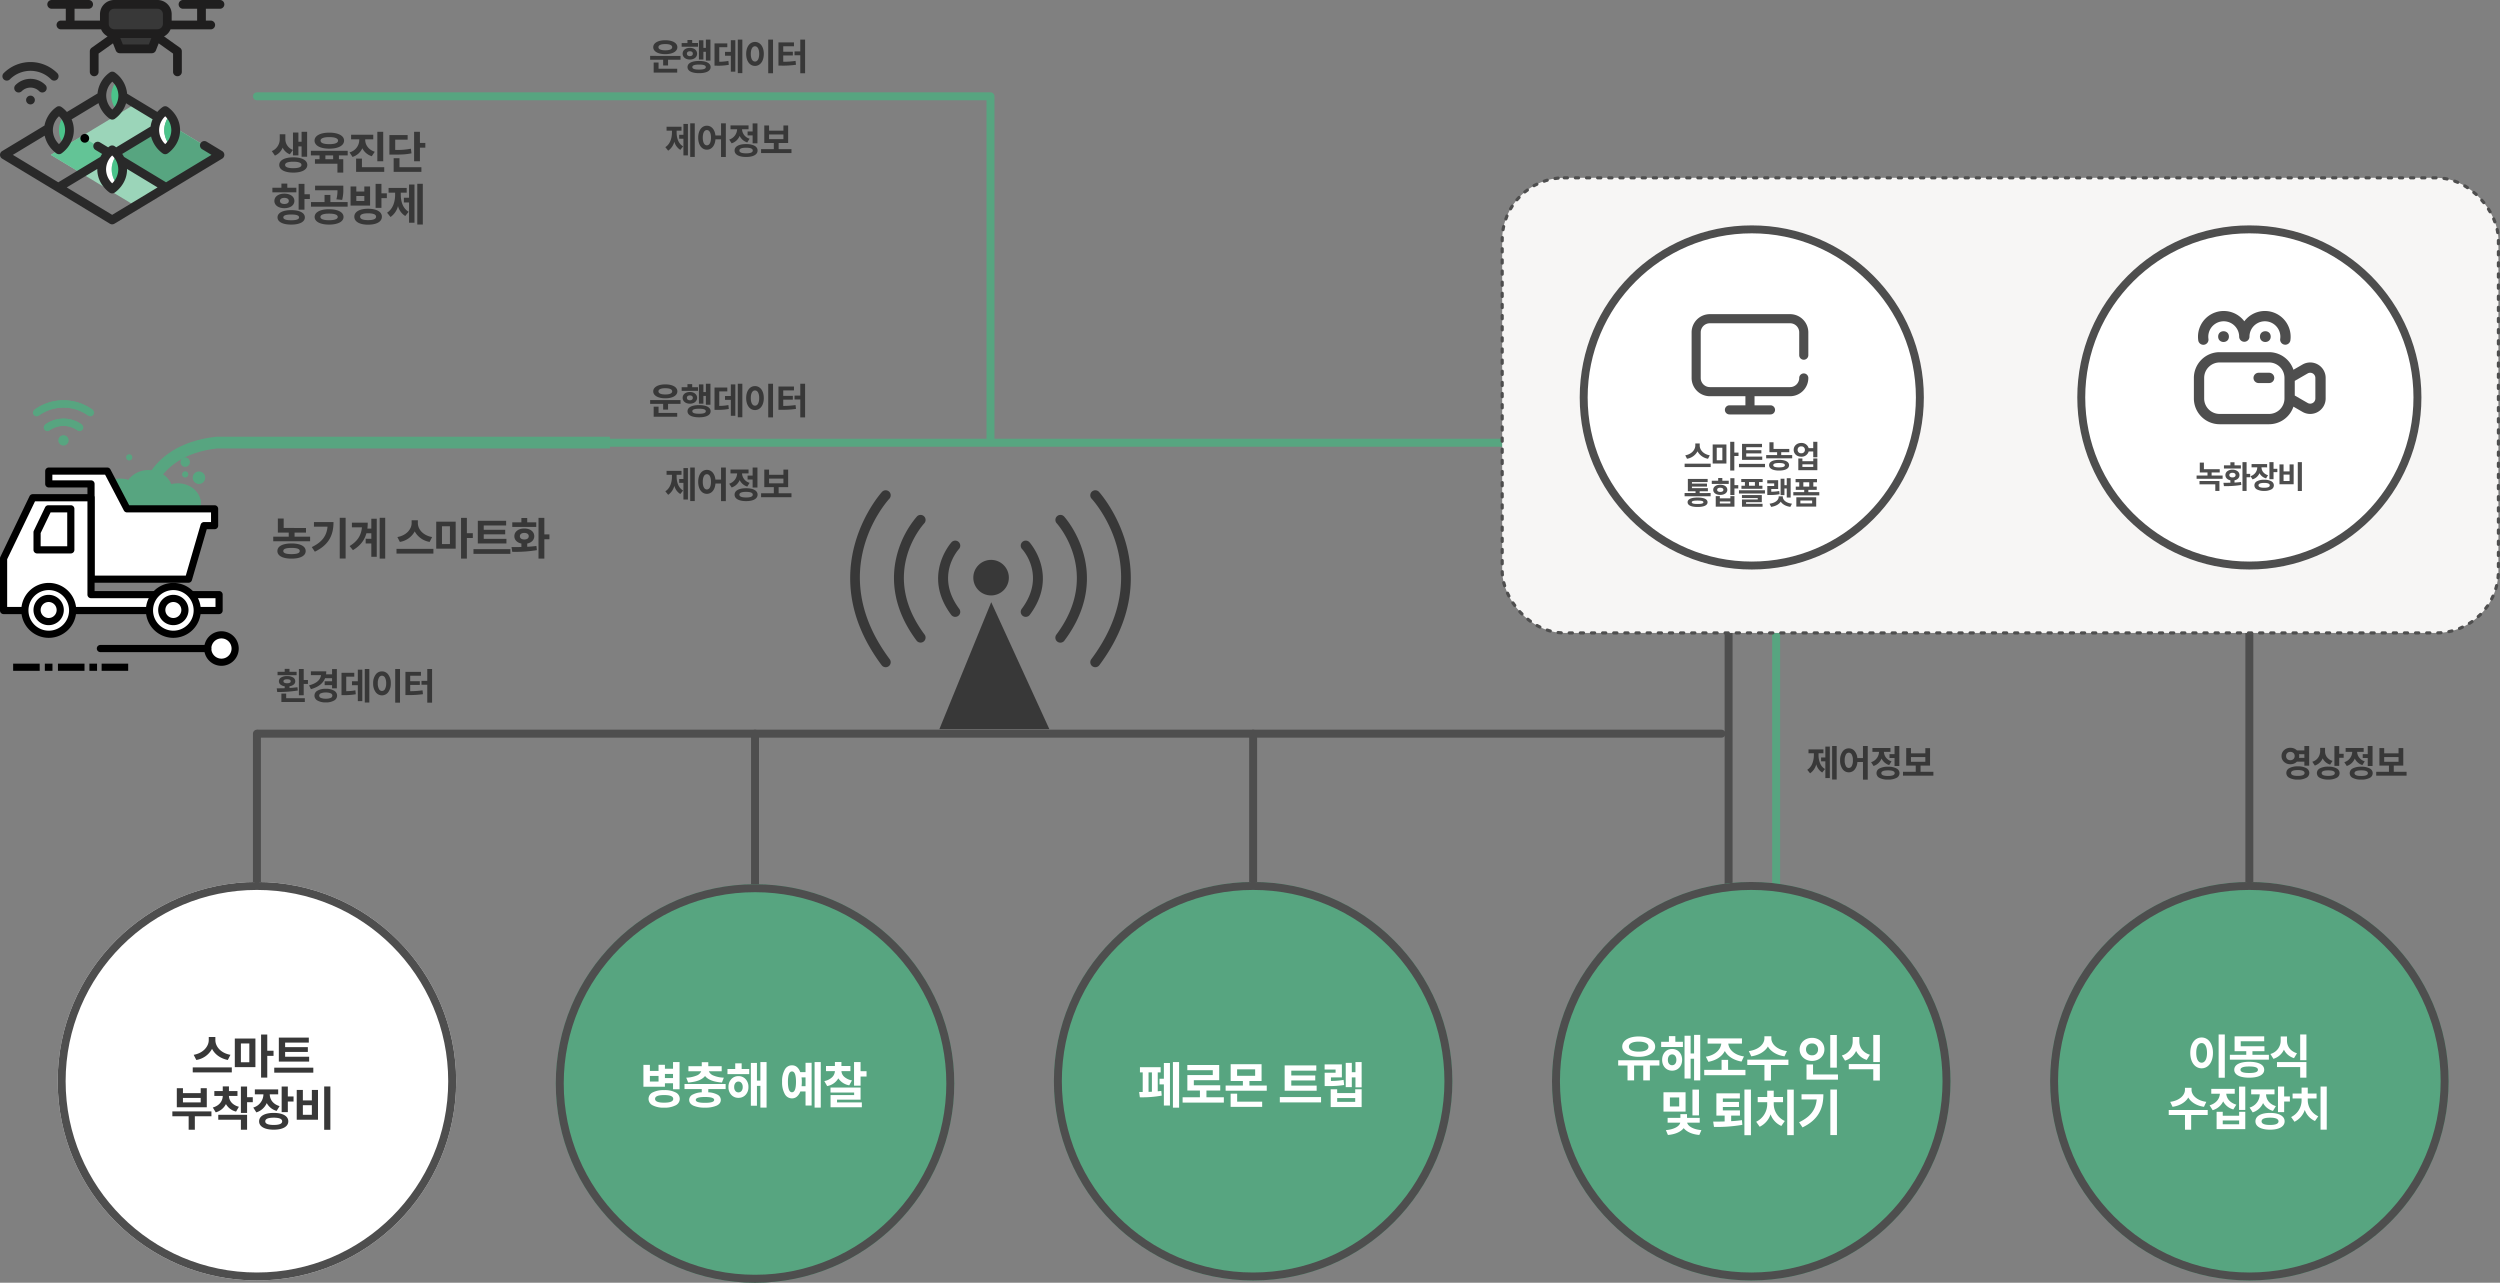 <svg xmlns="http://www.w3.org/2000/svg" width="1571.432" height="806.286" viewBox="0 0 1571.432 806.286">
  <rect x="0" y="0" width="1571.432" height="806.286" fill="#808080" stroke="none"/>
  <g id="그룹_5588" data-name="그룹 5588" transform="translate(10655.023 5617.31)">
    <path id="패스_47368" data-name="패스 47368" d="M-20.671-8.887c2.679,0,4.328.664,4.328,1.969s-1.649,1.969-4.328,1.969c-2.634,0-4.305-.664-4.305-1.969S-23.3-8.887-20.671-8.887Zm0,6.344c4.557,0,7.58-1.695,7.58-4.374,0-2.657-3.023-4.374-7.58-4.374-4.534,0-7.58,1.718-7.58,4.374C-28.251-4.238-25.206-2.544-20.671-2.544Zm-4.237,5.267h-3.069V9.044h14.794V6.64H-24.908ZM-30.2-1.444V.96h8.176V4.579h3.092V.96H-11.1v-2.4ZM3.283-4.032H4.841V1.51H7.7V-11.681H4.841v5.2H3.283v-4.809H.466V.846H3.283Zm-3.389-5.5H-3.77v-1.924H-6.747v1.924h-3.641v2.336H-.106ZM-7.091-2.841c0-.985.756-1.511,1.878-1.511s1.855.527,1.855,1.511-.733,1.534-1.855,1.534S-7.091-1.857-7.091-2.841Zm6.412,0c0-2.176-1.878-3.664-4.534-3.664-2.679,0-4.557,1.489-4.557,3.664S-7.892.846-5.213.846C-2.556.846-.679-.666-.679-2.841ZM.558,7.166c-2.817,0-4.237-.481-4.237-1.58s1.42-1.58,4.237-1.58,4.237.481,4.237,1.58S3.375,7.166.558,7.166Zm0-5.428c-4.534,0-7.26,1.4-7.26,3.847S-3.976,9.411.558,9.411s7.26-1.374,7.26-3.824S5.092,1.739.558,1.739ZM13.245-6.895h5.061V-9.3H10.268V4.716h1.443a37.209,37.209,0,0,0,7.534-.55l-.252-2.473a31.6,31.6,0,0,1-5.748.55Zm7.283,2.908H16.864v2.45h3.664V8.472h2.817V-11.292H20.528ZM24.9-11.7V9.388h2.863V-11.7Zm19.122,0V9.457h3.023V-11.7Zm-8.313,1.489c-3.183,0-5.542,2.886-5.542,7.512,0,4.649,2.359,7.557,5.542,7.557S41.253,1.945,41.253-2.7C41.253-7.33,38.894-10.215,35.711-10.215Zm0,2.725c1.557,0,2.634,1.672,2.634,4.786,0,3.137-1.076,4.809-2.634,4.809S33.077.434,33.077-2.7C33.077-5.818,34.154-7.49,35.711-7.49ZM53.459-1.7h6.046V-4.055H53.459V-7.49h6.756V-9.918H50.459V4.67h1.718a56.734,56.734,0,0,0,9.3-.55L61.2,1.693a49.471,49.471,0,0,1-7.741.55ZM64.177-11.7v7.443H60.559v2.428h3.618V9.457H67.2V-11.7Z" transform="translate(-10216.164 -5580.729)" fill="#383838"/>
    <line id="선_166" data-name="선 166" x2="461.108" transform="translate(-10493.532 -5556.765)" fill="none" stroke="#57a580" stroke-linecap="round" stroke-width="5"/>
    <line id="선_165" data-name="선 165" y1="213.476" transform="translate(-10032.425 -5555.341)" fill="none" stroke="#57a580" stroke-linecap="round" stroke-width="5"/>
    <line id="선_161" data-name="선 161" x2="919.908" transform="translate(-10492.82 -5156.143)" fill="none" stroke="#4e4e4e" stroke-linecap="round" stroke-width="5"/>
    <line id="선_164" data-name="선 164" x2="831.132" transform="translate(-10493.532 -5339.02)" fill="none" stroke="#57a580" stroke-linecap="round" stroke-width="5"/>
    <line id="선_160" data-name="선 160" y1="243.559" transform="translate(-9568.47 -5234.614)" fill="none" stroke="#4e4e4e" stroke-linecap="round" stroke-width="5"/>
    <line id="선_162" data-name="선 162" y1="288.192" transform="translate(-9241.142 -5279.247)" fill="none" stroke="#4e4e4e" stroke-linecap="round" stroke-width="5"/>
    <line id="선_163" data-name="선 163" y1="288.192" transform="translate(-9538.583 -5279.247)" fill="none" stroke="#57a580" stroke-linecap="round" stroke-width="5"/>
    <path id="패스_47365" data-name="패스 47365" d="M-17.848-9.937v2.153H-29.825V-9.937h4.489v-1.809h3.023v1.809ZM-26.115-3.96a1,1,0,0,0,.607.916,3.646,3.646,0,0,0,1.683.321q2.267,0,2.267-1.237,0-1.26-2.267-1.26Q-26.115-5.219-26.115-3.96Zm8.794,3.733.229,2.061a75.13,75.13,0,0,1-12.939.939L-30.352.46q3.206,0,5.015-.069V-.822A5.236,5.236,0,0,1-28-1.9a2.591,2.591,0,0,1-.973-2.061,2.708,2.708,0,0,1,1.4-2.393,6.977,6.977,0,0,1,3.756-.882,6.927,6.927,0,0,1,3.733.882A2.708,2.708,0,0,1-18.7-3.96a2.6,2.6,0,0,1-.973,2.05A5.15,5.15,0,0,1-22.314-.822V.254Q-19.268.048-17.321-.227ZM-24.4,3.781V6.666h11.725v2.4H-27.421V3.781Zm11.015-8.542h2.657v2.473h-2.657v7.1h-3.023V-11.677h3.023ZM4.435-5.906H.061Q-1.886-.96-8.848.987l-1.168-2.382Q-3.123-3.227-2.5-7.807H-8.871v-2.428H.793A13.27,13.27,0,0,1,.656-8.311H4.435v-3.344H7.458V.483H4.435V-1.532H-.214V-3.96H4.435Zm-7,12.4A7.611,7.611,0,0,0,.5,6.987a7.525,7.525,0,0,0,3.046-.492A1.567,1.567,0,0,0,4.618,5.04,1.567,1.567,0,0,0,3.541,3.586,7.525,7.525,0,0,0,.5,3.094a7.611,7.611,0,0,0-3.057.492A1.568,1.568,0,0,0-3.649,5.04,1.568,1.568,0,0,0-2.562,6.495ZM.5.758A10.011,10.011,0,0,1,5.66,1.914a3.492,3.492,0,0,1,0,6.252A10.011,10.011,0,0,1,.5,9.323,10.063,10.063,0,0,1-4.691,8.166,3.513,3.513,0,0,1-6.627,5.04,3.513,3.513,0,0,1-4.691,1.914,10.063,10.063,0,0,1,.5.758ZM13.343-6.868V2.269a33.536,33.536,0,0,0,5.748-.55l.252,2.473a41.259,41.259,0,0,1-7.534.55H10.366V-9.273H18.4v2.4ZM20.626-3.96v-7.305h2.817V8.5H20.626V-1.509H16.961V-3.96ZM25-11.677h2.863V9.415H25Zm19.122,0h3.023V9.483H44.122Zm-12.3,3.538a4.8,4.8,0,0,1,3.985-2.05,4.8,4.8,0,0,1,3.985,2.05,8.8,8.8,0,0,1,1.557,5.462,8.9,8.9,0,0,1-1.557,5.5,4.882,4.882,0,0,1-7.97,0,8.9,8.9,0,0,1-1.557-5.5A8.8,8.8,0,0,1,31.824-8.139Zm5.9,1.924a2.159,2.159,0,0,0-1.912-1.248A2.159,2.159,0,0,0,33.9-6.215a7.138,7.138,0,0,0-.721,3.538A7.206,7.206,0,0,0,33.9.872a2.157,2.157,0,0,0,1.912,1.26A2.157,2.157,0,0,0,37.721.872a7.206,7.206,0,0,0,.721-3.55A7.138,7.138,0,0,0,37.721-6.215ZM53.557-1.67V2.269A54.688,54.688,0,0,0,61.3,1.72l.275,2.428a62.309,62.309,0,0,1-9.3.55H50.557V-9.891h9.756v2.428H53.557v3.435H59.6V-1.67ZM64.275-11.677H67.3V9.483H64.275V-1.807H60.657V-4.234h3.618Z" transform="translate(-10450.734 -5185.114)" fill="#383838"/>
    <path id="패스_47366" data-name="패스 47366" d="M-12.782-5.018h2V1.461H-7.3V-14.2H-10.78v6.229h-2v-5.756H-16.2V.655h3.42Zm-3.448,2.2A7.18,7.18,0,0,1-20.986-9.69v-2.975h-3.532V-9.69a8.066,8.066,0,0,1-4.978,7.619L-27.548.766A9.121,9.121,0,0,0-22.682-4.24a8.455,8.455,0,0,0,4.5,4.2Zm.25,11.485c-3.337,0-5.172-.667-5.172-2.03S-19.317,4.6-15.98,4.6c3.281,0,5.117.667,5.117,2.03S-12.7,8.663-15.98,8.663Zm0-6.813c-5.395,0-8.843,1.808-8.843,4.783,0,3,3.448,4.811,8.843,4.811,5.367,0,8.787-1.808,8.787-4.811C-7.193,3.658-10.613,1.85-15.98,1.85ZM6.628-10.858c3.5,0,5.506.751,5.506,2.2,0,1.5-2,2.225-5.506,2.225-3.476,0-5.478-.723-5.478-2.225C1.15-10.107,3.152-10.858,6.628-10.858Zm0,7.258c5.645,0,9.288-1.919,9.288-5.061,0-3.087-3.643-5.006-9.288-5.006-5.617,0-9.26,1.919-9.26,5.006C-2.632-5.519,1.011-3.6,6.628-3.6ZM9.047,3.018H4.181V.655H9.047ZM18.2.655v-2.92H-4.94V.655H.51V3.018H-2.382V5.883H11.745v5.562h3.671V3.018H12.69V.655ZM40.526-14.2h-3.7V4.325h3.7ZM35.215-1.653c-4.143-1.363-6.007-4.5-6.007-7.508v-.306H34.27V-12.36H20.338v2.892h5.145v.306a8.187,8.187,0,0,1-6.118,7.9L21.227,1.6A10.007,10.007,0,0,0,27.4-3.85a9.817,9.817,0,0,0,5.951,5.006ZM27.151,8.052V2.657H23.48v8.315H41.166V8.052ZM57.935-3.572a46.4,46.4,0,0,1-9.872.779V-9.245h7.814v-2.92H44.42V.154h2.141C52.234.154,55.154.015,58.3-.68ZM50.76,2.379H47.089v8.593H64.525V8.052H50.76ZM63.607-7.215V-14.2H59.937V4.325h3.671V-4.212H67v-3ZM-14.061,20.968h-5.7V18.354h-3.7v2.614h-5.673v2.864h15.072Zm-10.317,8.287c0-1.251,1.14-1.919,2.781-1.919s2.781.667,2.781,1.919-1.14,1.919-2.781,1.919S-24.378,30.506-24.378,29.255Zm9.066,0c0-2.725-2.586-4.588-6.285-4.588s-6.285,1.863-6.285,4.588,2.586,4.561,6.285,4.561S-15.313,31.98-15.313,29.255Zm-2,12.152c-3.226,0-4.95-.584-4.95-1.808,0-1.251,1.724-1.808,4.95-1.808s4.95.556,4.95,1.808C-12.365,40.823-14.089,41.407-17.315,41.407Zm0-6.368c-5.284,0-8.593,1.7-8.593,4.561,0,2.836,3.309,4.533,8.593,4.533s8.593-1.7,8.593-4.533C-8.722,36.735-12.031,35.039-17.315,35.039Zm8.343-9.983V18.549h-3.671V34.761h3.671v-6.7H-5.58v-3ZM14.72,28.615a24.082,24.082,0,0,0,.723-6.841V19.661H-2.3v2.892H11.773a21.387,21.387,0,0,1-.667,5.7ZM6.489,41.379c-3.448,0-5.423-.7-5.423-2.058,0-1.39,1.974-2.086,5.423-2.086,3.476,0,5.45.7,5.45,2.086C11.939,40.684,9.965,41.379,6.489,41.379Zm0-6.9c-5.506,0-9.066,1.835-9.066,4.839,0,2.975,3.559,4.811,9.066,4.811,5.534,0,9.093-1.835,9.093-4.811C15.582,36.318,12.023,34.483,6.489,34.483Zm.834-4.5V25.5H3.653v4.477H-4.885V32.87H18.169V29.978Zm21.329-.667H23.619V26.14h5.033Zm3.615-9.149H28.652v3.17H23.619v-3.17H20V32.175H32.267ZM31.016,41.324c-3.254,0-5.006-.7-5.006-2.141s1.752-2.141,5.006-2.141c3.281,0,5.033.7,5.033,2.141S34.3,41.324,31.016,41.324Zm0-7.147c-5.311,0-8.648,1.863-8.648,5.006,0,3.115,3.337,5.006,8.648,5.006,5.339,0,8.676-1.891,8.676-5.006C39.692,36.04,36.355,34.177,31.016,34.177Zm8.4-9.677V18.549H35.743V33.621h3.671V27.5h3.393v-3Zm12.152-.445h3.726V21.079h-11.4v2.975h4.116v1.251c0,4.394-1.335,8.982-5.061,11.346l2.169,2.7a11.889,11.889,0,0,0,4.7-6.869,10.5,10.5,0,0,0,4.561,6.257l2.141-2.67c-3.7-2.169-4.95-6.479-4.95-10.762Zm5.2,3.2H53.513v2.975h3.254V42.964h3.42V18.938h-3.42Zm5.172-8.76V44.1h3.476V18.493Z" transform="translate(-10454.672 -5520.266)" fill="#383838"/>
    <path id="패스_47367" data-name="패스 47367" d="M-17.261-7.124h3.069v-2.45h-9.389v2.45h3.389v1.031c0,3.618-1.1,7.4-4.168,9.344l1.786,2.221A9.791,9.791,0,0,0-18.7-.185a8.648,8.648,0,0,0,3.756,5.153l1.763-2.2C-16.23.983-17.261-2.566-17.261-6.093Zm4.282,2.634h-2.679v2.45h2.679V8.449h2.817V-11.338h-2.817Zm4.26-7.214V9.388h2.863V-11.7ZM1.747,2.105C.213,2.105-.818.434-.818-2.7-.818-5.818.213-7.49,1.747-7.49,3.3-7.49,4.335-5.818,4.335-2.7,4.335.434,3.3,2.105,1.747,2.105ZM10.656-11.7v7.6H7.129c-.412-3.8-2.542-6.115-5.382-6.115C-1.39-10.215-3.7-7.33-3.7-2.7c0,4.649,2.313,7.557,5.45,7.557,2.931,0,5.084-2.473,5.4-6.5h3.5V9.457h3.023V-11.7ZM27.35-6.6v2.45h3.16V.869h3.023v-12.55H30.511V-6.6Zm1.26,4.534a6.468,6.468,0,0,1-4.763-5.931h4.1v-2.428H16.61v2.428h4.145a7.025,7.025,0,0,1-4.97,6.481L17.32.869A8.237,8.237,0,0,0,22.358-3.8,7.971,7.971,0,0,0,27.144.3Zm-2.2,9.206c-2.771,0-4.214-.573-4.214-1.763s1.443-1.763,4.214-1.763c2.748,0,4.191.573,4.191,1.763S29.16,7.144,26.412,7.144Zm0-5.817c-4.489,0-7.237,1.489-7.237,4.053s2.748,4.053,7.237,4.053c4.466,0,7.214-1.489,7.214-4.053S30.877,1.327,26.412,1.327ZM40.839-4.719h9.023v2.954H40.839ZM46.862,4.51V.64h5.977V-10.376H49.862V-7.1H40.839v-3.275h-3V.64h6V4.51H35.824V6.96h19.1V4.51Z" transform="translate(-10212.453 -5528.072)" fill="#383838"/>
    <path id="패스_47370" data-name="패스 47370" d="M-17.261-7.124h3.069v-2.45h-9.389v2.45h3.389v1.031c0,3.618-1.1,7.4-4.168,9.344l1.786,2.221A9.791,9.791,0,0,0-18.7-.185a8.648,8.648,0,0,0,3.756,5.153l1.763-2.2C-16.23.983-17.261-2.566-17.261-6.093Zm4.282,2.634h-2.679v2.45h2.679V8.449h2.817V-11.338h-2.817Zm4.26-7.214V9.388h2.863V-11.7ZM1.747,2.105C.213,2.105-.818.434-.818-2.7-.818-5.818.213-7.49,1.747-7.49,3.3-7.49,4.335-5.818,4.335-2.7,4.335.434,3.3,2.105,1.747,2.105ZM10.656-11.7v7.6H7.129c-.412-3.8-2.542-6.115-5.382-6.115C-1.39-10.215-3.7-7.33-3.7-2.7c0,4.649,2.313,7.557,5.45,7.557,2.931,0,5.084-2.473,5.4-6.5h3.5V9.457h3.023V-11.7ZM27.35-6.6v2.45h3.16V.869h3.023v-12.55H30.511V-6.6Zm1.26,4.534a6.468,6.468,0,0,1-4.763-5.931h4.1v-2.428H16.61v2.428h4.145a7.025,7.025,0,0,1-4.97,6.481L17.32.869A8.237,8.237,0,0,0,22.358-3.8,7.971,7.971,0,0,0,27.144.3Zm-2.2,9.206c-2.771,0-4.214-.573-4.214-1.763s1.443-1.763,4.214-1.763c2.748,0,4.191.573,4.191,1.763S29.16,7.144,26.412,7.144Zm0-5.817c-4.489,0-7.237,1.489-7.237,4.053s2.748,4.053,7.237,4.053c4.466,0,7.214-1.489,7.214-4.053S30.877,1.327,26.412,1.327ZM40.839-4.719h9.023v2.954H40.839ZM46.862,4.51V.64h5.977V-10.376H49.862V-7.1H40.839v-3.275h-3V.64h6V4.51H35.824V6.96h19.1V4.51Z" transform="translate(-10212.453 -5311.75)" fill="#383838"/>
    <path id="패스_47369" data-name="패스 47369" d="M-20.671-8.887c2.679,0,4.328.664,4.328,1.969s-1.649,1.969-4.328,1.969c-2.634,0-4.305-.664-4.305-1.969S-23.3-8.887-20.671-8.887Zm0,6.344c4.557,0,7.58-1.695,7.58-4.374,0-2.657-3.023-4.374-7.58-4.374-4.534,0-7.58,1.718-7.58,4.374C-28.251-4.238-25.206-2.544-20.671-2.544Zm-4.237,5.267h-3.069V9.044h14.794V6.64H-24.908ZM-30.2-1.444V.96h8.176V4.579h3.092V.96H-11.1v-2.4ZM3.283-4.032H4.841V1.51H7.7V-11.681H4.841v5.2H3.283v-4.809H.466V.846H3.283Zm-3.389-5.5H-3.77v-1.924H-6.747v1.924h-3.641v2.336H-.106ZM-7.091-2.841c0-.985.756-1.511,1.878-1.511s1.855.527,1.855,1.511-.733,1.534-1.855,1.534S-7.091-1.857-7.091-2.841Zm6.412,0c0-2.176-1.878-3.664-4.534-3.664-2.679,0-4.557,1.489-4.557,3.664S-7.892.846-5.213.846C-2.556.846-.679-.666-.679-2.841ZM.558,7.166c-2.817,0-4.237-.481-4.237-1.58s1.42-1.58,4.237-1.58,4.237.481,4.237,1.58S3.375,7.166.558,7.166Zm0-5.428c-4.534,0-7.26,1.4-7.26,3.847S-3.976,9.411.558,9.411s7.26-1.374,7.26-3.824S5.092,1.739.558,1.739ZM13.245-6.895h5.061V-9.3H10.268V4.716h1.443a37.209,37.209,0,0,0,7.534-.55l-.252-2.473a31.6,31.6,0,0,1-5.748.55Zm7.283,2.908H16.864v2.45h3.664V8.472h2.817V-11.292H20.528ZM24.9-11.7V9.388h2.863V-11.7Zm19.122,0V9.457h3.023V-11.7Zm-8.313,1.489c-3.183,0-5.542,2.886-5.542,7.512,0,4.649,2.359,7.557,5.542,7.557S41.253,1.945,41.253-2.7C41.253-7.33,38.894-10.215,35.711-10.215Zm0,2.725c1.557,0,2.634,1.672,2.634,4.786,0,3.137-1.076,4.809-2.634,4.809S33.077.434,33.077-2.7C33.077-5.818,34.154-7.49,35.711-7.49ZM53.459-1.7h6.046V-4.055H53.459V-7.49h6.756V-9.918H50.459V4.67h1.718a56.734,56.734,0,0,0,9.3-.55L61.2,1.693a49.471,49.471,0,0,1-7.741.55ZM64.177-11.7v7.443H60.559v2.428h3.618V9.457H67.2V-11.7Z" transform="translate(-10216.164 -5364.407)" fill="#383838"/>
    <path id="패스_47377" data-name="패스 47377" d="M-17.261-7.124v1.031A13.746,13.746,0,0,0-16.3-.837a7.244,7.244,0,0,0,3.115,3.607l-1.763,2.2A8.577,8.577,0,0,1-18.7-.185a9.663,9.663,0,0,1-3.87,5.657L-24.36,3.25A8.016,8.016,0,0,0-21.2-.62a14.49,14.49,0,0,0,1.008-5.473V-7.124h-3.389v-2.45h9.389v2.45Zm4.282,2.634v-6.847h2.817V8.449h-2.817V-2.04h-2.679V-4.49Zm4.26-7.214h2.863V9.388H-8.719ZM1.747,2.105A2.111,2.111,0,0,0,3.636.857a7.394,7.394,0,0,0,.7-3.561,7.335,7.335,0,0,0-.7-3.538A2.111,2.111,0,0,0,1.747-7.49,2.1,2.1,0,0,0-.119-6.242,7.335,7.335,0,0,0-.818-2.7,7.394,7.394,0,0,0-.119.857,2.1,2.1,0,0,0,1.747,2.105ZM10.656-11.7h3.023V9.457H10.656V-1.65h-3.5A8.141,8.141,0,0,1,5.446,3.1a4.64,4.64,0,0,1-3.7,1.752A4.689,4.689,0,0,1-2.169,2.792,8.991,8.991,0,0,1-3.7-2.7,8.9,8.9,0,0,1-2.169-8.166a4.7,4.7,0,0,1,3.916-2.05A4.665,4.665,0,0,1,5.366-8.578,7.734,7.734,0,0,1,7.129-4.1h3.527ZM27.35-6.6h3.16v-5.084h3.023V.869H30.511V-4.147H27.35Zm1.26,4.534L27.144.3a7.9,7.9,0,0,1-4.786-4.1A8.047,8.047,0,0,1,17.32.869L15.785-1.513a7.188,7.188,0,0,0,3.641-2.6,6.973,6.973,0,0,0,1.328-3.882H16.61v-2.428H27.946v2.428h-4.1a6.232,6.232,0,0,0,1.271,3.55A6.86,6.86,0,0,0,28.61-2.063Zm-2.2,9.206q4.191,0,4.191-1.763T26.412,3.617Q22.2,3.617,22.2,5.38T26.412,7.144Zm0-5.817A10.992,10.992,0,0,1,31.7,2.392a3.283,3.283,0,0,1,0,5.977,10.992,10.992,0,0,1-5.29,1.065A11.05,11.05,0,0,1,21.1,8.369a3.283,3.283,0,0,1,0-5.977A11.05,11.05,0,0,1,26.412,1.327ZM40.839-4.719v2.954h9.023V-4.719ZM46.862,4.51h8.061V6.96h-19.1V4.51h8.015V.64h-6V-10.376h3V-7.1h9.023v-3.275h2.977V.64H46.862Z" transform="translate(-9494.677 -5136.699)" fill="#383838"/>
    <path id="패스_47378" data-name="패스 47378" d="M-21.077-5.392a2.5,2.5,0,0,0,.744,1.9,2.688,2.688,0,0,0,1.935.71,2.729,2.729,0,0,0,1.947-.71,2.484,2.484,0,0,0,.756-1.9A2.476,2.476,0,0,0-16.451-7.3,2.755,2.755,0,0,0-18.4-8a2.714,2.714,0,0,0-1.935.7A2.5,2.5,0,0,0-21.077-5.392ZM-9.6-6.537h-3.344a6.317,6.317,0,0,1,.115,1.145,5.09,5.09,0,0,1-.137,1.145H-9.6Zm0,4.695H-14.3a5.551,5.551,0,0,1-4.1,1.6,5.612,5.612,0,0,1-3.95-1.466A4.8,4.8,0,0,1-23.94-5.392,4.825,4.825,0,0,1-22.348-9.1a5.612,5.612,0,0,1,3.95-1.466,5.614,5.614,0,0,1,4.145,1.626H-9.6V-11.69h3.023V.677H-9.6Zm-4.122,8.931q4.26,0,4.26-1.832t-4.26-1.832q-4.237,0-4.237,1.832T-13.726,7.089Zm0-6a10.771,10.771,0,0,1,5.3,1.1A3.39,3.39,0,0,1-6.489,5.257,3.4,3.4,0,0,1-8.425,8.314a10.678,10.678,0,0,1-5.3,1.111A10.623,10.623,0,0,1-19,8.314,3.4,3.4,0,0,1-20.94,5.257,3.39,3.39,0,0,1-19,2.188,10.715,10.715,0,0,1-13.726,1.089ZM8.144-2.346,6.564-.01A7.631,7.631,0,0,1,1.915-3.949,8,8,0,0,1-3.031.585L-4.612-1.8A6.842,6.842,0,0,0-.89-4.476,7.4,7.4,0,0,0,.335-8.644v-1.9H3.4v2.153A6.138,6.138,0,0,0,4.583-4.717,6.6,6.6,0,0,0,8.144-2.346ZM5.419,7.066q4.122,0,4.122-1.74,0-1.718-4.122-1.718-4.145,0-4.145,1.718Q1.274,7.066,5.419,7.066Zm0-5.794a10.654,10.654,0,0,1,5.21,1.076,3.291,3.291,0,0,1,0,5.977A10.654,10.654,0,0,1,5.419,9.4,10.71,10.71,0,0,1,.186,8.325a3.314,3.314,0,0,1-1.912-3A3.3,3.3,0,0,1,.186,2.348,10.71,10.71,0,0,1,5.419,1.272Zm6.893-8.061h2.794v2.5H12.312V.791H9.289V-11.667h3.023Zm14.771.183h3.16V-11.69h3.023V.86H30.244V-4.156h-3.16Zm1.26,4.534L26.877.287a7.9,7.9,0,0,1-4.786-4.1A8.047,8.047,0,0,1,17.053.86L15.518-1.522a7.188,7.188,0,0,0,3.641-2.6A6.973,6.973,0,0,0,20.488-8H16.343V-10.43H27.679V-8h-4.1a6.232,6.232,0,0,0,1.271,3.55A6.86,6.86,0,0,0,28.343-2.072Zm-2.2,9.206q4.191,0,4.191-1.763T26.145,3.608q-4.214,0-4.214,1.763T26.145,7.135Zm0-5.817a10.992,10.992,0,0,1,5.29,1.065,3.283,3.283,0,0,1,0,5.977,10.992,10.992,0,0,1-5.29,1.065A11.05,11.05,0,0,1,20.831,8.36a3.283,3.283,0,0,1,0-5.977A11.05,11.05,0,0,1,26.145,1.318ZM40.572-4.728v2.954H49.6V-4.728ZM46.6,4.5h8.061v2.45h-19.1V4.5h8.015V.631h-6V-10.385h3V-7.11H49.6v-3.275h2.977V.631H46.6Z" transform="translate(-9196.966 -5136.69)" fill="#383838"/>
    <g id="그룹_5585" data-name="그룹 5585" transform="translate(-10618.771 -5156.143)">
      <line id="선_157" data-name="선 157" y1="165.088" transform="translate(125.238)" fill="none" stroke="#4e4e4e" stroke-linecap="round" stroke-width="5"/>
      <line id="선_158" data-name="선 158" y1="165.088" transform="translate(438.336)" fill="none" stroke="#4e4e4e" stroke-linecap="round" stroke-width="5"/>
      <line id="선_159" data-name="선 159" y1="165.088" transform="translate(751.435)" fill="none" stroke="#4e4e4e" stroke-linecap="round" stroke-width="5"/>
      <g id="그룹_5584" data-name="그룹 5584" transform="translate(0 93.217)">
        <g id="타원_560" data-name="타원 560" fill="#fff" stroke="#4e4e4e" stroke-width="5">
          <circle cx="125.239" cy="125.239" r="125.239" stroke="none"/>
          <circle cx="125.239" cy="125.239" r="122.739" fill="none"/>
        </g>
        <path id="패스_47372" data-name="패스 47372" d="M5.515-2.263C-.61-3.323-3.966-7.533-3.966-11.508v-1.943H-8.118v1.943c0,3.887-3.386,8.185-9.481,9.245L-15.95.976A13.612,13.612,0,0,0-6.057-6.032C-4.32-2.587-.845.034,3.866.976Zm-23.7,7.891V8.779H6.369V5.628ZM12.081-9.418h5.3V2.419h-5.3ZM8.253,5.481H21.208V-12.48H8.253ZM32.6-4.824H28.658V-15.012H24.771V12.077h3.887V-1.615H32.6ZM54.981-1.055h-15.1V-4.088h14.28v-3H39.876V-9.948h14.9v-3.121H35.931V2.007h19.05ZM33.045,5.805V8.956H57.6V5.805ZM-13.182,27.626H-24.342v-2.8h11.159ZM-9.355,18.7h-3.828V21.8H-24.342V18.7H-28.2V30.718H-9.355ZM-6.44,33.28H-31v3.092h10.247v8.45h3.887v-8.45H-6.44Zm17.254-2.886c-4.3-1.148-6.183-4-6.242-6.831H9.931V20.5H4.573V17.586H.686V20.5h-5.3v3.062h5.3c-.059,3.062-1.943,6.095-6.272,7.3L-3.731,33.9a10.207,10.207,0,0,0,6.419-5.212,9.933,9.933,0,0,0,6.36,4.741ZM-2.141,38.521H12.081v6.3h3.887V35.429H-2.141Zm21.7-14.163H15.967V17.674H12.081V34.281h3.887V27.538H19.56ZM36.4,29.982c-4.269-1.266-6.124-4.3-6.183-7.39h5.3V19.47H20.855v3.121h5.388a8.779,8.779,0,0,1-6.389,8.3L21.8,33.927a10.563,10.563,0,0,0,6.537-5.859,10,10,0,0,0,6.213,4.917ZM32.721,41.818c-3.474,0-5.329-.736-5.329-2.267,0-1.561,1.855-2.3,5.329-2.3,3.445,0,5.3.736,5.3,2.3C38.021,41.082,36.166,41.818,32.721,41.818Zm0-7.567c-5.653,0-9.187,1.973-9.187,5.3,0,3.3,3.533,5.241,9.187,5.241,5.624,0,9.157-1.943,9.157-5.241C41.878,36.224,38.345,34.251,32.721,34.251Zm8.863-10.335V17.674H37.7V33.78h3.887V27.1h3.592v-3.18Zm22.849-6.272V44.851h3.887V17.645ZM47.178,19.824v18.7H60.546v-18.7H56.689V26.39H51.035V19.824Zm3.857,9.6h5.653v6.007H51.035Z" transform="translate(103.086 110.91)" fill="#383838"/>
      </g>
      <g id="그룹_5583" data-name="그룹 5583" transform="translate(313.098 94.641)">
        <g id="타원_556" data-name="타원 556" fill="#57a580" stroke="#4e4e4e" stroke-width="5">
          <circle cx="125.239" cy="125.239" r="125.239" stroke="none"/>
          <circle cx="125.239" cy="125.239" r="122.739" fill="none"/>
        </g>
        <path id="패스_47373" data-name="패스 47373" d="M-23.771-8.413h-5.1V-5.8h5.1ZM-32.877-3.6V-7.138h-5.439V-3.6Zm4.009,1.057V-.332h-13.52V-14.1h4.071v3.823h5.439v-3.854h4.009v2.455h5.1v-4.165h4.1V1.253h-4.1V-2.539Zm-.5,12.214q5.719,0,5.719-2.393t-5.719-2.393q-5.688,0-5.688,2.393T-29.365,9.676Zm0-7.894a15,15,0,0,1,7.211,1.445,4.463,4.463,0,0,1,2.611,4.056,4.5,4.5,0,0,1-2.611,4.071,14.862,14.862,0,0,1-7.211,1.461,14.784,14.784,0,0,1-7.179-1.461,4.5,4.5,0,0,1-2.611-4.071,4.463,4.463,0,0,1,2.611-4.056A14.918,14.918,0,0,1-29.365,1.781ZM-14.26-3l-1.212-3.046A18.389,18.389,0,0,0-8.9-7.4,4.879,4.879,0,0,0-6.055-10.06h-8.05v-3.2h8.392v-2.517h4.1v2.517H6.812v3.2h-8.05A4.879,4.879,0,0,0,1.606-7.4,18.389,18.389,0,0,0,8.179-6.051L6.967-3q-7.832-.559-10.6-4.1Q-6.459-3.564-14.26-3ZM-3.693,9.769q5.781,0,5.781-1.834T-3.693,6.1q-5.781,0-5.781,1.834T-3.693,9.769ZM9.3,1.129H-1.611v2.02A13.371,13.371,0,0,1,4.2,4.656,3.7,3.7,0,0,1,6.252,7.935q0,2.331-2.611,3.59a17.261,17.261,0,0,1-7.335,1.259,17.151,17.151,0,0,1-7.319-1.259q-2.6-1.259-2.6-3.59a3.7,3.7,0,0,1,2.051-3.279A13.44,13.44,0,0,1-5.714,3.149V1.129H-16.56v-3.2H9.3ZM15.421,2.31a2.511,2.511,0,0,0,3.854,0,3.788,3.788,0,0,0,.746-2.486,3.852,3.852,0,0,0-.746-2.5A2.37,2.37,0,0,0,17.348-3.6a2.37,2.37,0,0,0-1.927.917,3.852,3.852,0,0,0-.746,2.5A3.788,3.788,0,0,0,15.421,2.31ZM12.826-5.1a5.863,5.863,0,0,1,4.522-1.911A5.863,5.863,0,0,1,21.87-5.1,7,7,0,0,1,23.626-.177a6.953,6.953,0,0,1-1.756,4.9A5.863,5.863,0,0,1,17.348,6.63a5.863,5.863,0,0,1-4.522-1.911,6.953,6.953,0,0,1-1.756-4.9A7,7,0,0,1,12.826-5.1Zm6.542-9.961v3.543h4.755v3.263H10.448v-3.263h4.88v-3.543Zm11.779-.808h3.885V12.753H31.147V-.891H28.972V11.572H25.149V-15.312h3.823V-4.186h2.176ZM57.033-.7H59.52V-6.237H57a19.8,19.8,0,0,1,.186,2.8A24.762,24.762,0,0,1,57.033-.7ZM51,3.118q2.517,0,2.517-6.558,0-6.527-2.517-6.527-2.549,0-2.549,6.527Q48.455,3.118,51,3.118ZM59.52-9.532v-5.843h3.823V11.478H59.52V2.621H56.256a7.831,7.831,0,0,1-2.145,3.217A4.657,4.657,0,0,1,51,6.972,5.094,5.094,0,0,1,46.45,4.19a14.864,14.864,0,0,1-1.663-7.63,14.776,14.776,0,0,1,1.663-7.615A5.1,5.1,0,0,1,51-13.821q3.574,0,5.221,4.289Zm5.688-6.34h3.885V12.753H65.207ZM88.7-4.341,86.994-1.233a10.386,10.386,0,0,1-6.869-4.382A10.136,10.136,0,0,1,73.1-.767L71.33-3.906a9.667,9.667,0,0,0,4.88-2.409,5.688,5.688,0,0,0,1.772-3.838H72.387v-3.232h5.594V-15.9h4.1v2.517H87.74v3.232H82.084a5.193,5.193,0,0,0,1.772,3.559A9.715,9.715,0,0,0,88.7-4.341ZM79.317,7.78V9.489h15.6v3.077H75.246V4.889H90.071V3.273H75.215V.165h18.9V7.78Zm14.794-17.9h3.761v3.357H94.111v5.75h-4.1V-15.841h4.1Z" transform="translate(97.469 127.634)" fill="#fff"/>
      </g>
      <g id="그룹_5582" data-name="그룹 5582" transform="translate(626.195 93.217)">
        <g id="타원_557" data-name="타원 557" fill="#57a580" stroke="#4e4e4e" stroke-width="5">
          <circle cx="125.239" cy="125.239" r="125.239" stroke="none"/>
          <circle cx="125.239" cy="125.239" r="122.739" fill="none"/>
        </g>
        <path id="패스_47374" data-name="패스 47374" d="M-37.395-9.369V2.845q1.088,0,2.113-.093V-9.369Zm5.781,0V2.5l1.088-.109q.777-.078,1.15-.14l.28,2.953A68.85,68.85,0,0,1-42.865,6.264L-43.3,2.938h2.238V-9.369H-42.8v-3.263H-29.78v3.263Zm3.854,3.947v-9.852h3.823V11.454H-27.76v-13.3h-2.735V-5.422Zm5.688-10.443h3.885V12.791h-3.885ZM-1,6.264H9.94V9.621H-15.981V6.264H-5.1V2.006H-13v-9.7H2.978v-3.077H-13.028v-3.263H7.019V-4.49H-8.925v3.2h16.6V2.006H-1ZM18.3,4V9H34.027v3.263H14.2V4ZM18.27-11.327v4.1H29.614v-4.1ZM26.008-1.133H36.917V2.13H11.059V-1.133H21.906V-3.992H14.229V-14.529H33.654V-3.992H26.008ZM68.273-1.1V2.13H48.165V-13.783H68.056v3.294H52.329v3.015H67.4V-4.3H52.329v3.2ZM45.119,6.14H71.039V9.465H45.119ZM85.212-4.676l.342,3.232A63.019,63.019,0,0,1,75.3-.791H73.308V-9.183h6.869V-11.2h-6.9v-3.2H84.124V-6.23H77.255v2.207A46.366,46.366,0,0,0,85.212-4.676Zm7.3,13.831V6.761H81.172V9.154Zm0-5.563V1.229h4.04V12.418H77.1V1.229h4.071V3.591Zm.155-19.456h3.885V.017H92.671V-6.23h-2.3V-.139H86.548V-15.368h3.823v5.843h2.3Z" transform="translate(96.891 129.081)" fill="#fff"/>
      </g>
    </g>
    <g id="그룹_5580" data-name="그룹 5580" transform="translate(-9679.479 -5062.925)">
      <g id="타원_558" data-name="타원 558" fill="#57a580" stroke="#4e4e4e" stroke-width="5">
        <circle cx="125.239" cy="125.239" r="125.239" stroke="none"/>
        <circle cx="125.239" cy="125.239" r="122.739" fill="none"/>
      </g>
      <path id="패스_47375" data-name="패스 47375" d="M-38.031-11.626c3.73,0,6.123,1.119,6.123,3.139,0,2.051-2.393,3.139-6.123,3.139-3.761,0-6.154-1.088-6.154-3.139C-44.185-10.507-41.792-11.626-38.031-11.626Zm0,9.542c6.092,0,10.35-2.486,10.35-6.4,0-3.885-4.258-6.4-10.35-6.4-6.123,0-10.35,2.517-10.35,6.4C-48.381-4.571-44.154-2.085-38.031-2.085ZM-25.009.06H-50.929V3.386h5.874v9.355h4.134V3.386h5.75v9.355h4.165V3.386h6ZM-17.021,3.2c-1.554,0-2.673-1.243-2.673-3.388s1.119-3.419,2.673-3.419,2.673,1.274,2.673,3.419S-15.467,3.2-17.021,3.2Zm0-10.225C-20.689-7.026-23.3-4.2-23.3-.189c0,3.978,2.611,6.807,6.278,6.807s6.278-2.828,6.278-6.807C-10.743-4.2-13.354-7.026-17.021-7.026Zm2.02-8.05h-4.04v3.543h-4.88v3.263h13.675v-3.263H-15Zm11.779-.808V-4.2H-5.4V-15.325H-9.22V11.56H-5.4V-.9h2.176V12.741H.663V-15.884ZM5.76,1.055c4.973-.9,8.578-3.388,10.35-6.807C17.913-2.4,21.549,0,26.584.9l1.554-3.232c-6.154-.9-9.479-4.351-9.852-8.081h8.578v-3.263H5.294v3.263h8.578c-.373,3.73-3.7,7.3-9.7,8.236Zm12.4,5.066V-.189h-4.1V6.121H3.15V9.446H29.07V6.121ZM55.146-5.69c-6.5-.9-9.79-4.631-9.79-7.956v-1.368H40.974v1.368c0,3.357-3.263,7.055-9.79,7.956L32.738-2.4c5-.746,8.609-3.077,10.443-6.154C45.014-5.472,48.588-3.141,53.592-2.4Zm.932,5.408H30.22V3.044H41V12.8h4.1V3.044H56.079Zm30.427-15.54H82.372V4.722h4.134ZM67.143-6.746a3.571,3.571,0,0,1,3.792-3.73A3.531,3.531,0,0,1,74.7-6.746a3.539,3.539,0,0,1-3.761,3.7A3.581,3.581,0,0,1,67.143-6.746Zm11.562,0c0-4.227-3.388-7.273-7.77-7.273s-7.8,3.046-7.8,7.273c0,4.165,3.419,7.242,7.8,7.242S78.7-2.582,78.7-6.746ZM71.557,9.011V2.7h-4.1v9.573H87.221V9.011ZM107.3-3.39c-4.631-1.43-6.651-4.848-6.651-8.423v-2.735H96.483v2.735a9.156,9.156,0,0,1-6.838,8.889L91.665.309a11.391,11.391,0,0,0,6.962-6.092,10.906,10.906,0,0,0,6.682,5.625ZM94.027,5.748h15.385V12.8h4.134V2.453H94.027Zm15.385-21.6V1.21h4.134V-15.853ZM-.145,18.53h-4.1V34.753h4.1Zm-12.432,10.6H-18.42V23.44h5.843Zm4.009-8.92H-22.46V32.329H-8.568ZM.321,39.322V36.276H-7.666V33.945h-4.165v2.331H-19.85v3.046h7.925c-.4,1.989-3.294,4.165-9.013,4.662l1.274,3.046c4.817-.4,8.174-2.082,9.915-4.289,1.74,2.176,5.066,3.885,9.821,4.289l1.305-3.046c-5.657-.466-8.516-2.766-8.951-4.662Zm19.767-4.476H25.62V31.583H14.867V29.439H25v-3.17H14.867V24.093H25.558V20.861H10.8V34.847h5.19v3.7c-2.642.093-5.1.093-7.211.093l.5,3.326a92.571,92.571,0,0,0,17.84-1.305l-.249-2.953a67.629,67.629,0,0,1-6.775.653Zm8.329-16.379V47.185h4.1V18.468Zm18.43,7.956h5.843V23.161H46.848V19.182h-4.1v3.978H36.778v3.263h5.967v.995a12.308,12.308,0,0,1-6.931,11.313l2.207,3.139a13.362,13.362,0,0,0,6.838-7.832,12.618,12.618,0,0,0,6.775,7.335l2.176-3.139a11.771,11.771,0,0,1-6.962-10.816ZM55.333,18.5V47.123h4.1V18.5Zm8.982,2.953v3.263h9.542c-.591,6.34-3.761,10.816-11.064,14.328l2.145,3.232C75.1,37.364,78.052,30.216,78.052,21.451Zm18.12-2.984V47.092h4.134V18.468Z" transform="translate(92.529 111.991)" fill="#fff"/>
    </g>
    <g id="그룹_5581" data-name="그룹 5581" transform="translate(-9366.38 -5062.925)">
      <g id="타원_559" data-name="타원 559" fill="#57a580" stroke="#4e4e4e" stroke-width="5">
        <circle cx="125.239" cy="125.239" r="125.239" stroke="none"/>
        <circle cx="125.239" cy="125.239" r="122.739" fill="none"/>
      </g>
      <path id="패스_47376" data-name="패스 47376" d="M.38-15.048V12.158H4.267V-15.048Zm-10.688,1.914c-4.093,0-7.125,3.71-7.125,9.658,0,5.977,3.033,9.717,7.125,9.717S-3.183,2.5-3.183-3.476C-3.183-9.424-6.215-13.134-10.308-13.134Zm0,3.5c2,0,3.386,2.149,3.386,6.154,0,4.034-1.384,6.183-3.386,6.183S-13.694.557-13.694-3.476C-13.694-7.481-12.31-9.63-10.308-9.63ZM19.607,9.185c-3.622,0-5.477-.618-5.477-2.032s1.855-2.061,5.477-2.061,5.477.648,5.477,2.061S23.229,9.185,19.607,9.185Zm0-7.037c-5.859,0-9.393,1.8-9.393,5.006,0,3.18,3.533,4.976,9.393,4.976s9.422-1.8,9.422-4.976C29.029,3.943,25.466,2.147,19.607,2.147Zm2.032-4.417V-4.507h7.538V-7.6h-14.9v-3.18H29.029V-13.87H10.42v9.363h7.332v2.238H7.447V.822H31.974V-2.269Zm28-.942c-4.387-1.354-6.3-4.593-6.3-7.979v-2.591H39.394v2.591A8.674,8.674,0,0,1,32.916-2.77L34.83.292a10.791,10.791,0,0,0,6.6-5.771,10.333,10.333,0,0,0,6.33,5.329ZM37.067,5.445H51.642v6.684h3.916v-9.8H37.067ZM51.642-15.019V1.146h3.916V-15.019ZM-7.364,27.325c-6.154-.854-9.275-4.387-9.275-7.538v-1.3H-20.79v1.3c0,3.18-3.092,6.684-9.275,7.538l1.472,3.121c4.741-.707,8.156-2.915,9.893-5.83,1.737,2.915,5.123,5.123,9.864,5.83Zm.883,5.123h-24.5V35.6h10.217v9.245h3.887V35.6H-6.48Zm17.99-3.357c-4.122-1.207-6.124-4-6.33-6.86h5.329V19.169H-4.243v3.062H1.175C.969,25.294-1,28.238-5.3,29.5l1.943,3.062a10.551,10.551,0,0,0,6.6-5.536A10.187,10.187,0,0,0,9.625,32.1ZM13.277,41.4H2.971V39.015H13.277Zm0-5.359H2.971V33.568H-.886V44.491h18.02V33.568H13.277Zm-.059-18.314V32.419h3.916V17.727ZM36.39,30c-4.269-1.266-6.124-4.3-6.183-7.39h5.3V19.493H20.844v3.121h5.388a8.779,8.779,0,0,1-6.389,8.3l1.943,3.033a10.563,10.563,0,0,0,6.537-5.859,10,10,0,0,0,6.213,4.917ZM32.71,41.841c-3.474,0-5.329-.736-5.329-2.267,0-1.561,1.855-2.3,5.329-2.3,3.445,0,5.3.736,5.3,2.3C38.01,41.105,36.155,41.841,32.71,41.841Zm0-7.567c-5.653,0-9.187,1.973-9.187,5.3,0,3.3,3.533,5.241,9.187,5.241,5.624,0,9.157-1.943,9.157-5.241C41.867,36.247,38.334,34.274,32.71,34.274Zm8.863-10.335V17.7H37.686V33.8h3.887V27.119h3.592v-3.18Zm14.84,1.266h5.535V22.114H56.412V18.345H52.526v3.769H46.872v3.092h5.653v.942A11.66,11.66,0,0,1,45.96,36.865l2.091,2.974a12.659,12.659,0,0,0,6.478-7.42,11.954,11.954,0,0,0,6.419,6.949l2.061-2.974a11.152,11.152,0,0,1-6.6-10.247ZM64.451,17.7V44.815h3.887V17.7Z" transform="translate(105.543 110.887)" fill="#fff"/>
    </g>
    <g id="transmission-tower" transform="translate(-10120.616 -5309.133)">
      <g id="그룹_4299" data-name="그룹 4299" transform="translate(0 0)">
        <path id="패스_46598" data-name="패스 46598" d="M238.943,332.651l-36.531-79.8-32.6,79.8Z" transform="translate(-113.755 -182.507)" fill="#383838"/>
        <circle id="타원_555" data-name="타원 555" cx="11.178" cy="11.178" r="11.178" transform="translate(77.381 43.742)" fill="#383838"/>
        <path id="패스_46599" data-name="패스 46599" d="M180.331,136.438a3.146,3.146,0,0,0-4.46.171c-.189.2-18.766,20.79-.212,45.651a3.154,3.154,0,1,0,5.057-3.772c-15.354-20.575-.839-36.9-.205-37.6A3.155,3.155,0,0,0,180.331,136.438Z" transform="translate(-112.158 -103.953)" fill="#383838"/>
        <path id="패스_46600" data-name="패스 46600" d="M102.23,87.471a3.15,3.15,0,0,0-4.454.174,60.78,60.78,0,0,0-12.178,22.9c-3.681,12.882-4.593,32.9,11.967,55.083a3.154,3.154,0,1,0,5.057-3.772c-28.561-38.274-1.38-68.647-.208-69.922A3.163,3.163,0,0,0,102.23,87.471Z" transform="translate(-55.856 -71.155)" fill="#383838"/>
        <path id="패스_46601" data-name="패스 46601" d="M22.314,150.965a3.153,3.153,0,0,0,2.525-5.041c-41.206-55.219-1.9-99.039-.208-100.876a3.157,3.157,0,0,0-4.637-4.287c-.451.486-44.619,49.433-.212,108.938A3.155,3.155,0,0,0,22.314,150.965Z" transform="translate(0 -39.747)" fill="#383838"/>
        <path id="패스_46602" data-name="패스 46602" d="M326.021,182.9a3.157,3.157,0,0,0,4.416-.644c18.551-24.862-.022-45.443-.212-45.651a3.157,3.157,0,0,0-4.634,4.29c.631.679,15.234,16.884-.212,37.586A3.158,3.158,0,0,0,326.021,182.9Z" transform="translate(-217.551 -103.954)" fill="#383838"/>
        <path id="패스_46603" data-name="패스 46603" d="M396.245,87.634a3.157,3.157,0,0,0-4.634,4.29c.287.313,28.441,31.519-.212,69.916a3.155,3.155,0,1,0,5.057,3.772C428.221,123.058,396.57,87.988,396.245,87.634Z" transform="translate(-261.777 -71.147)" fill="#383838"/>
        <path id="패스_46604" data-name="패스 46604" d="M458.2,40.581a3.163,3.163,0,0,0-.18,4.46c1.695,1.837,41,45.657-.208,100.876a3.154,3.154,0,1,0,5.056,3.772c44.407-59.505.24-108.449-.212-108.938A3.161,3.161,0,0,0,458.2,40.581Z" transform="translate(-306.266 -39.744)" fill="#383838"/>
      </g>
    </g>
    <g id="그룹_5579" data-name="그룹 5579" transform="translate(-9710.788 -5505.531)">
      <rect id="사각형_1510" data-name="사각형 1510" width="626.196" height="286.058" rx="39" fill="#f7f6f5" stroke="#4e4e4e" stroke-linecap="round" stroke-width="2" stroke-dasharray="2 5"/>
      <g id="그룹_5578" data-name="그룹 5578" transform="translate(361.486 29.887)">
        <g id="타원_563" data-name="타원 563" fill="#fff" stroke="#4e4e4e" stroke-width="5">
          <circle cx="108.161" cy="108.161" r="108.161" stroke="none"/>
          <circle cx="108.161" cy="108.161" r="105.661" fill="none"/>
        </g>
        <g id="video-camera" transform="translate(73.289 53.813)">
          <circle id="타원_561" data-name="타원 561" cx="3.39" cy="3.39" r="3.39" transform="translate(15.254 12.711)" fill="#4e4e4e"/>
          <circle id="타원_562" data-name="타원 562" cx="3.39" cy="3.39" r="3.39" transform="translate(41.524 12.711)" fill="#4e4e4e"/>
          <path id="패스_46606" data-name="패스 46606" d="M16.178,241.3H47.24a16.207,16.207,0,0,0,15.346-11.054l5.69,3.285a9.708,9.708,0,0,0,14.556-8.41V212.178a9.708,9.708,0,0,0-14.556-8.41l-5.69,3.286A16.206,16.206,0,0,0,47.24,196H16.178A16.2,16.2,0,0,0,0,212.178v12.942A16.2,16.2,0,0,0,16.178,241.3Zm55.334-31.927a3.184,3.184,0,0,1,1.613-.43,3.239,3.239,0,0,1,3.236,3.236v12.942a3.239,3.239,0,0,1-3.236,3.236,3.185,3.185,0,0,1-1.613-.43l-8.094-4.674v-9.207ZM6.471,212.178a9.718,9.718,0,0,1,9.707-9.707H47.24a9.718,9.718,0,0,1,9.707,9.707v12.942a9.718,9.718,0,0,1-9.707,9.707H16.178a9.718,9.718,0,0,1-9.707-9.707Z" transform="translate(0 -170.115)" fill="#4e4e4e"/>
          <path id="패스_46607" data-name="패스 46607" d="M19.82,57.218a3.236,3.236,0,0,0,2.748-3.659,9.835,9.835,0,0,1-.1-1.381,9.707,9.707,0,1,1,19.414,0,3.236,3.236,0,0,0,6.471,0,9.707,9.707,0,1,1,19.414,0,9.839,9.839,0,0,1-.1,1.381,3.236,3.236,0,0,0,6.407.91A16.189,16.189,0,0,0,58.063,36,16.163,16.163,0,0,0,45.12,42.481,16.173,16.173,0,0,0,16,52.178a16.357,16.357,0,0,0,.161,2.292,3.236,3.236,0,0,0,3.659,2.748Z" transform="translate(-13.411 -36)" fill="#4e4e4e"/>
          <path id="패스_46608" data-name="패스 46608" d="M235.236,282.471h6.471a3.236,3.236,0,1,0,0-6.471h-6.471a3.236,3.236,0,1,0,0,6.471Z" transform="translate(-194.467 -237.173)" fill="#4e4e4e"/>
        </g>
        <path id="패스_47379" data-name="패스 47379" d="M-18.826,3.925V1.844H-6.3V8.086H-8.894V3.925Zm7.616-5.516H-4.3V.47H-20.652V-1.591H-13.8V-3.515H-18.65V-9.738h2.591v4.161h9.952v2.061h-5.1ZM7.183-8.03v2.041H-3.457V-8.03H.587v-1.9H3.178v1.9ZM.45-2.936a1.244,1.244,0,0,0-.53,1.07A1.244,1.244,0,0,0,.45-.8a2.4,2.4,0,0,0,1.433.383A2.4,2.4,0,0,0,3.316-.8a1.244,1.244,0,0,0,.53-1.07,1.244,1.244,0,0,0-.53-1.07,2.4,2.4,0,0,0-1.433-.383A2.4,2.4,0,0,0,.45-2.936ZM3.178,1.392V2.825q2.571-.137,4.083-.373l.2,1.865a60.666,60.666,0,0,1-10.934.746l-.314-2.1Q-1,2.963.587,2.923V1.392A4.156,4.156,0,0,1-1.69.244a2.926,2.926,0,0,1-.844-2.11A2.963,2.963,0,0,1-1.3-4.339a5.1,5.1,0,0,1,3.18-.942,5.1,5.1,0,0,1,3.18.942A2.963,2.963,0,0,1,6.3-1.866,2.926,2.926,0,0,1,5.455.244,4.156,4.156,0,0,1,3.178,1.392Zm9.854-4.044v2.14H10.775V8.066H8.184V-10.012h2.591v7.361Zm11.228.844-1.237,2a6.522,6.522,0,0,1-4.142-3.278A6.911,6.911,0,0,1,14.524.823L13.228-1.2a6.128,6.128,0,0,0,3.151-2.218,5.847,5.847,0,0,0,1.109-3.317H13.9V-8.815h9.775v2.081H20.138a4.964,4.964,0,0,0,1.07,2.984A5.84,5.84,0,0,0,24.26-1.807ZM21.806,6.084q3.533,0,3.533-1.511,0-1.531-3.533-1.531-3.553,0-3.553,1.531Q18.254,6.084,21.806,6.084Zm0-5.045a8.973,8.973,0,0,1,4.466.942,2.882,2.882,0,0,1,1.639,2.591,2.84,2.84,0,0,1-1.639,2.571,9.132,9.132,0,0,1-4.466.923,9.18,9.18,0,0,1-4.485-.923,2.84,2.84,0,0,1-1.639-2.571,2.882,2.882,0,0,1,1.639-2.591A9.02,9.02,0,0,1,21.806,1.039Zm5.908-6.89H30.11v2.12H27.715V.725H25.124V-10.012h2.591Zm15.232-4.181h2.591V8.106H42.947Zm-11.5,1.453h2.571V-4.2h3.769V-8.579h2.571V3.885H31.445Zm2.571,6.4v4h3.769v-4Z" transform="translate(95.651 158.841)" fill="#4e4e4e"/>
      </g>
      <g id="그룹_5577" data-name="그룹 5577" transform="translate(48.725 29.887)">
        <g id="타원_564" data-name="타원 564" fill="#fff" stroke="#4e4e4e" stroke-width="5">
          <circle cx="108.161" cy="108.161" r="108.161" stroke="none"/>
          <circle cx="108.161" cy="108.161" r="105.661" fill="none"/>
        </g>
        <g id="그룹_4300" data-name="그룹 4300" transform="translate(70.339 55.8)">
          <path id="패스_46609" data-name="패스 46609" d="M70.5,64.721a2.866,2.866,0,0,0,2.866-2.866V47.525A11.477,11.477,0,0,0,61.906,36.061H11.464A11.477,11.477,0,0,0,0,47.525v28.66A11.477,11.477,0,0,0,11.464,87.65H33.819v5.715H23.788a2.866,2.866,0,0,0,0,5.732H49.582a2.866,2.866,0,1,0,0-5.732H39.551V87.65H61.906A11.477,11.477,0,0,0,73.37,76.185a2.866,2.866,0,0,0-5.732,0,5.739,5.739,0,0,1-5.732,5.732H11.464a5.739,5.739,0,0,1-5.732-5.732V47.525a5.739,5.739,0,0,1,5.732-5.732H61.906a5.739,5.739,0,0,1,5.732,5.732v14.33A2.866,2.866,0,0,0,70.5,64.721Z" transform="translate(0 -36.061)" fill="#4e4e4e"/>
        </g>
        <path id="패스_47380" data-name="패스 47380" d="M-10.075-1.5C-14.158-2.207-16.4-5.014-16.4-7.664v-1.3h-2.768v1.3c0,2.591-2.257,5.457-6.321,6.164l1.1,2.159a9.075,9.075,0,0,0,6.6-4.672A9.163,9.163,0,0,0-11.174.658Zm-15.8,5.261v2.1H-9.505V3.76ZM-5.7-6.271h3.533V1.62H-5.7ZM-8.249,3.662H.388V-8.312H-8.249ZM7.984-3.209H5.354V-10H2.763V8.059H5.354V-1.069h2.63ZM22.9-.7H12.833V-2.718h9.52v-2h-9.52v-1.9h9.932V-8.7H10.2V1.345H22.9ZM8.279,3.878v2.1H24.65v-2.1Zm25.2,2.2c-2.414,0-3.651-.432-3.651-1.374,0-.962,1.237-1.374,3.651-1.374s3.651.412,3.651,1.374C37.134,5.644,35.9,6.076,33.483,6.076Zm0-4.731c-3.906,0-6.262,1.217-6.262,3.357s2.356,3.376,6.262,3.376S39.764,6.842,39.764,4.7,37.389,1.345,33.483,1.345Zm1.354-3V-3.464H39.9V-5.525H30.009V-9.706H27.418v6.242h4.829v1.806h-6.87V.384H41.727V-1.658ZM54.977,5.8H48.146V4.172h6.831Zm0-3.592H48.146V.482H45.575V7.843H57.549V.482H54.977ZM47.42-2.8a2.093,2.093,0,0,1-2.277-2.159A2.093,2.093,0,0,1,47.42-7.115a2.1,2.1,0,0,1,2.3,2.159A2.1,2.1,0,0,1,47.42-2.8Zm7.538-7.224v3.985H52.072A4.6,4.6,0,0,0,47.42-9.274c-2.709,0-4.75,1.806-4.75,4.318S44.711-.637,47.42-.637a4.578,4.578,0,0,0,4.672-3.3h2.866V-.3h2.591V-10.02Zm-72.707,39.1c-2.493,0-3.651-.334-3.651-1.08s1.158-1.06,3.651-1.06c2.513,0,3.671.314,3.671,1.06S-15.237,29.075-17.75,29.075Zm0-4.044c-3.965,0-6.262,1.021-6.262,2.964,0,1.924,2.3,2.964,6.262,2.964,3.985,0,6.281-1.04,6.281-2.964C-11.468,26.052-13.765,25.032-17.75,25.032Zm1.315-2.827V21.086h5.163V19.123H-21.283v-.981h9.461V16.257h-9.461v-.942h9.874V13.352H-23.855v7.734h4.829V22.2H-25.9v2.022H-9.545V22.2ZM1.86,14.471H-2.184V12.744H-4.794v1.727H-8.818v2.022H1.84Zm-7.3,5.712c0-.864.8-1.315,1.963-1.315s1.963.451,1.963,1.315-.8,1.315-1.963,1.315S-5.442,21.047-5.442,20.183Zm6.4,0c0-1.924-1.826-3.2-4.436-3.2s-4.436,1.276-4.436,3.2c0,1.9,1.826,3.2,4.436,3.2S.957,22.087.957,20.183Zm1.9,8.558H-3.754V27.485H2.861Zm0-3.219H-3.754V24.148H-6.325v6.615H5.433V24.148H2.861Zm4.966-8.3H5.433V12.881H2.841v10.58H5.433V19.339H7.827Zm10.462.393H14.58V15.3h3.71Zm-6.281,0H9.83v1.924H23.021V17.612H20.861V15.3h2.3V13.372H9.712V15.3h2.3Zm.726,10.364h9.893V23.5H10.144v1.865h9.932v.883H10.163v4.574H23.1V28.958H12.735ZM8.279,20.458V22.5H24.611V20.458Zm28.58-1.139h1.453v5.712h2.454V12.881H38.312v4.377H36.859V13.2H34.445V23.54h2.414Zm-3.278,1.61a28.062,28.062,0,0,1-5.006.451V19.673h4.338V14.137H26.063v2.022h4.358v1.629H26.083v5.634h1.256a30.624,30.624,0,0,0,6.478-.471Zm2.257,3.337H33.247v.314c0,1.865-1.865,3.828-5.751,4.318l1,2c2.866-.412,4.927-1.61,6.046-3.278,1.08,1.669,3.16,2.866,6.026,3.278l1.021-2c-3.906-.491-5.751-2.454-5.751-4.318ZM46.87,26.9h7.4v1.826h-7.4Zm-2.532,3.847H56.822V24.855H44.338Zm4.4-15.311h3.71v2.728h-3.71Zm3.141,6.2V20.222h5.28V18.161h-2.14V15.433h2.3V13.372H43.867v2.061h2.3v2.728H43.985v2.061h5.3v1.413H42.434v2.041H58.766V21.636Z" transform="translate(91.833 146.04)" fill="#4e4e4e"/>
      </g>
    </g>
    <g id="그룹_5587" data-name="그룹 5587" transform="translate(-10655.023 -5365.688)">
      <path id="패스_47371" data-name="패스 47371" d="M-41.462,8.619c-3.42,0-5.172-.612-5.172-1.947,0-1.363,1.752-1.947,5.172-1.947s5.172.584,5.172,1.947C-36.289,8.007-38.041,8.619-41.462,8.619Zm0-6.7c-5.534,0-8.871,1.724-8.871,4.755s3.337,4.783,8.871,4.783,8.9-1.752,8.9-4.783S-35.928,1.917-41.462,1.917Zm1.919-4.255V-4.9h7.175v-2.92H-46.384v-5.923h-3.671V-4.9h6.841v2.558h-9.733V.554h23.164V-2.338Zm12.18-9.2v2.92h8.537c-.528,5.673-3.365,9.677-9.9,12.82l1.919,2.892C-17.713,2.7-15.071-3.7-15.071-11.542Zm16.212-2.67V11.4h3.7V-14.212ZM8.7-7.427H6.23a31.954,31.954,0,0,0,.222-3.726H-3.5v2.92H2.809C2.337-3.228.112.471-4.949,3.558l2.086,2.558C1.919,3.279,4.478-.28,5.618-4.507H8.7v3.476H5.145V1.917H8.7v8.4h3.42V-13.628H8.7Zm5.256-6.785V11.427h3.476V-14.212Zm32.953,12.1c-5.784-1-8.954-4.978-8.954-8.732v-1.835H34.038v1.835c0,3.671-3.2,7.731-8.954,8.732L26.641.944a12.856,12.856,0,0,0,9.344-6.618A12.981,12.981,0,0,0,45.356.944ZM24.528,5.337V8.313H47.72V5.337ZM53.115-8.873H58.12V2.306H53.115ZM49.5,5.2H61.735V-11.765H49.5Zm23-9.733H68.771v-9.622H65.1V11.427h3.671V-1.5H72.5ZM93.631-.975H79.366V-3.839H92.853V-6.676H79.366v-2.7H93.437v-2.948h-17.8V1.917H93.631ZM72.914,5.5V8.48H96.106V5.5Zm39.46-16.88H106.7v-2.7h-3.671v2.7H97.3v2.892h15.072ZM102.085-2.644c0-1.335,1.112-2.058,2.781-2.058s2.781.723,2.781,2.058-1.112,2.058-2.781,2.058S102.085-1.309,102.085-2.644ZM106.7,1.972c2.67-.528,4.422-2.28,4.422-4.616,0-2.892-2.586-4.839-6.257-4.839s-6.257,1.947-6.257,4.839c0,2.336,1.752,4.088,4.422,4.616V4.142c-2.252.056-4.366.056-6.2.056l.445,2.975a81.732,81.732,0,0,0,15.489-1.057l-.278-2.642c-1.835.278-3.81.417-5.784.528Zm13.96-5.729h-3.2V-14.184h-3.671V11.427h3.671V-.725h3.2Z" transform="translate(224.701 88.063)" fill="#383838"/>
      <g id="그룹_4378" data-name="그룹 4378">
        <g id="그룹_4356" data-name="그룹 4356" transform="translate(87.001 22.902)">
          <path id="패스_46649" data-name="패스 46649" d="M281.737,750.092l-7.369-.341c.016-.37,2.248-37.06,48.653-42.306l.414-.023H570.727V714.8H323.647C283.619,719.428,281.751,749.786,281.737,750.092Z" transform="translate(-274.369 -707.422)" fill="#57a580"/>
        </g>
        <g id="그룹_4377" data-name="그룹 4377">
          <g id="그룹_4364" data-name="그룹 4364" transform="translate(0 33.904)">
            <g id="그룹_4357" data-name="그룹 4357" transform="translate(60.526)">
              <path id="패스_46650" data-name="패스 46650" d="M265.844,758.087a17.047,17.047,0,0,1,5.049.758,15.693,15.693,0,0,1,12.73-6.1c6.6,0,12.2,3.7,14.254,8.851a16.5,16.5,0,0,1,4.131-.525c7.038,0,12.9,4.382,14.209,10.192h.273v21.559H250.755V771.26C250.755,763.985,257.511,758.087,265.844,758.087Z" transform="translate(-250.755 -742.787)" fill="#57a580"/>
              <path id="패스_46651" data-name="패스 46651" d="M331.51,757.932a3.926,3.926,0,1,0,3.924-4.028A3.977,3.977,0,0,0,331.51,757.932Z" transform="translate(-270.912 -743.077)" fill="#57a580"/>
              <path id="패스_46652" data-name="패스 46652" d="M322.64,755.77a1.948,1.948,0,1,0,1.947-2A1.974,1.974,0,0,0,322.64,755.77Z" transform="translate(-268.698 -743.044)" fill="#57a580"/>
              <path id="패스_46653" data-name="패스 46653" d="M275.735,741.476a1.948,1.948,0,1,0,1.947-2A1.972,1.972,0,0,0,275.735,741.476Z" transform="translate(-256.99 -739.476)" fill="#57a580"/>
              <path id="패스_46654" data-name="패스 46654" d="M321.3,745.166a2.95,2.95,0,1,0,2.949-3.025A2.989,2.989,0,0,0,321.3,745.166Z" transform="translate(-268.365 -740.141)" fill="#57a580"/>
            </g>
            <g id="그룹_4358" data-name="그룹 4358" transform="translate(28.407 8.347)">
              <path id="패스_46655" data-name="패스 46655" d="M260.134,777.313,247.721,753.6H210.952v8.043h26.555v26.234h0v33.648H298.77l9.8-33.648h6.621V777.313Z" transform="translate(-208.701 -751.349)" fill="#fff"/>
              <path id="패스_46656" data-name="패스 46656" d="M298.021,823.027H236.759a2.251,2.251,0,0,1-2.251-2.251V763.145H210.2a2.251,2.251,0,0,1-2.251-2.251v-8.043A2.251,2.251,0,0,1,210.2,750.6h36.769a2.253,2.253,0,0,1,1.995,1.207l11.781,22.506h53.69a2.251,2.251,0,0,1,2.251,2.251v10.564a2.251,2.251,0,0,1-2.251,2.251h-4.932l-9.324,32.026A2.252,2.252,0,0,1,298.021,823.027Zm-59.011-4.5h57.322l9.324-32.026a2.251,2.251,0,0,1,2.161-1.622h4.37v-6.062h-52.8a2.253,2.253,0,0,1-1.995-1.206L245.61,755.1H212.454v3.54h24.3a2.251,2.251,0,0,1,2.251,2.251Z" transform="translate(-207.952 -750.6)"/>
            </g>
            <g id="그룹_4359" data-name="그룹 4359" transform="translate(0 25.093)">
              <path id="패스_46657" data-name="패스 46657" d="M191.429,775.916h36.629v60.893h80.5v10H173.1V814.041Z" transform="translate(-170.845 -773.665)" fill="#fff"/>
              <path id="패스_46658" data-name="패스 46658" d="M307.807,848.31H172.347a2.251,2.251,0,0,1-2.251-2.251V813.292a2.248,2.248,0,0,1,.222-.975l18.334-38.125a2.25,2.25,0,0,1,2.028-1.276h36.63a2.251,2.251,0,0,1,2.251,2.251V833.81h78.246a2.25,2.25,0,0,1,2.251,2.251v10A2.251,2.251,0,0,1,307.807,848.31Zm-133.208-4.5H305.555v-5.5H227.31a2.251,2.251,0,0,1-2.251-2.251V777.418H192.1L174.6,813.8Z" transform="translate(-170.096 -772.916)"/>
            </g>
            <g id="그룹_4360" data-name="그룹 4360" transform="translate(13.385 80.874)">
              <path id="패스_46659" data-name="패스 46659" d="M190.933,865.269a15.015,15.015,0,1,0,15.015-15.017A15.014,15.014,0,0,0,190.933,865.269Z" transform="translate(-188.682 -848.001)" fill="#fff"/>
              <path id="패스_46660" data-name="패스 46660" d="M205.2,881.786a17.267,17.267,0,1,1,17.267-17.266A17.286,17.286,0,0,1,205.2,881.786Zm0-30.031a12.764,12.764,0,1,0,12.764,12.766A12.779,12.779,0,0,0,205.2,851.755Z" transform="translate(-187.933 -847.252)"/>
            </g>
            <g id="그룹_4361" data-name="그룹 4361" transform="translate(21.052 88.378)">
              <path id="패스_46661" data-name="패스 46661" d="M201.15,867.529a7.278,7.278,0,1,0,7.28-7.277A7.277,7.277,0,0,0,201.15,867.529Z" transform="translate(-198.899 -858.001)" fill="#fff"/>
              <path id="패스_46662" data-name="패스 46662" d="M207.681,876.309a9.529,9.529,0,1,1,9.528-9.529A9.541,9.541,0,0,1,207.681,876.309Zm0-14.555a5.026,5.026,0,1,0,5.025,5.025A5.032,5.032,0,0,0,207.681,861.754Z" transform="translate(-198.15 -857.252)"/>
            </g>
            <g id="그룹_4362" data-name="그룹 4362" transform="translate(91.696 80.874)">
              <path id="패스_46663" data-name="패스 46663" d="M295.293,865.269a15.015,15.015,0,1,0,15.016-15.017A15.016,15.016,0,0,0,295.293,865.269Z" transform="translate(-293.042 -848.001)" fill="#fff"/>
              <path id="패스_46664" data-name="패스 46664" d="M309.56,881.786a17.267,17.267,0,1,1,17.266-17.266A17.286,17.286,0,0,1,309.56,881.786Zm0-30.031a12.764,12.764,0,1,0,12.763,12.766A12.78,12.78,0,0,0,309.56,851.755Z" transform="translate(-292.293 -847.252)"/>
            </g>
            <path id="패스_46665" data-name="패스 46665" d="M221.61,812.5H200.4a2.252,2.252,0,0,1-2.251-2.251V799.164a2.238,2.238,0,0,1,.223-.976l7.073-14.712a2.252,2.252,0,0,1,2.029-1.276H221.61a2.251,2.251,0,0,1,2.251,2.251v25.792A2.251,2.251,0,0,1,221.61,812.5Zm-18.958-4.5h16.707V786.7H208.89l-6.238,12.974Z" transform="translate(-177.098 -750.141)"/>
            <g id="그룹_4363" data-name="그룹 4363" transform="translate(99.433 88.378)">
              <path id="패스_46666" data-name="패스 46666" d="M305.6,867.529a7.278,7.278,0,1,0,7.279-7.277A7.277,7.277,0,0,0,305.6,867.529Z" transform="translate(-303.353 -858.001)" fill="#fff"/>
              <path id="패스_46667" data-name="패스 46667" d="M312.135,876.309a9.529,9.529,0,1,1,9.528-9.529A9.541,9.541,0,0,1,312.135,876.309Zm0-14.555a5.026,5.026,0,1,0,5.025,5.025A5.032,5.032,0,0,0,312.135,861.754Z" transform="translate(-302.604 -857.252)"/>
            </g>
          </g>
          <g id="그룹_4367" data-name="그룹 4367" transform="translate(60.789 145.17)">
            <g id="그룹_4365" data-name="그룹 4365" transform="translate(67.549)">
              <circle id="타원_565" data-name="타원 565" cx="8.61" cy="8.61" r="8.61" transform="translate(2.251 2.251)" fill="#fff"/>
              <path id="패스_46668" data-name="패스 46668" d="M351.985,909.477a10.862,10.862,0,1,1,10.861-10.862A10.874,10.874,0,0,1,351.985,909.477Zm0-17.221a6.359,6.359,0,1,0,6.359,6.359A6.367,6.367,0,0,0,351.985,892.257Z" transform="translate(-341.123 -887.754)"/>
            </g>
            <g id="그룹_4366" data-name="그룹 4366" transform="translate(0 8.61)">
              <line id="선_167" data-name="선 167" x1="67.549" transform="translate(2.252 2.252)" fill="#fff"/>
              <path id="패스_46669" data-name="패스 46669" d="M320.905,903.73H253.356a2.251,2.251,0,0,1,0-4.5h67.549a2.251,2.251,0,0,1,0,4.5Z" transform="translate(-251.105 -899.228)"/>
            </g>
          </g>
          <g id="그룹_4373" data-name="그룹 4373" transform="translate(8.26 165.535)">
            <g id="그룹_4368" data-name="그룹 4368">
              <line id="선_168" data-name="선 168" x2="16.69" transform="translate(0 2.251)" fill="#fff"/>
              <rect id="사각형_1524" data-name="사각형 1524" width="16.69" height="4.502"/>
            </g>
            <g id="그룹_4369" data-name="그룹 4369" transform="translate(28.169)">
              <line id="선_169" data-name="선 169" x2="16.69" transform="translate(0 2.251)" fill="#fff"/>
              <rect id="사각형_1525" data-name="사각형 1525" width="16.69" height="4.502"/>
            </g>
            <g id="그룹_4370" data-name="그룹 4370" transform="translate(55.619)">
              <line id="선_170" data-name="선 170" x2="16.69" transform="translate(0 2.251)" fill="#fff"/>
              <rect id="사각형_1526" data-name="사각형 1526" width="16.69" height="4.502"/>
            </g>
            <g id="그룹_4371" data-name="그룹 4371" transform="translate(19.924)">
              <line id="선_171" data-name="선 171" x2="4.795" transform="translate(0 2.251)" fill="#fff"/>
              <rect id="사각형_1527" data-name="사각형 1527" width="4.795" height="4.502"/>
            </g>
            <g id="그룹_4372" data-name="그룹 4372" transform="translate(47.946)">
              <line id="선_172" data-name="선 172" x2="4.796" transform="translate(0 2.251)" fill="#fff"/>
              <rect id="사각형_1528" data-name="사각형 1528" width="4.796" height="4.502"/>
            </g>
          </g>
          <g id="그룹_4376" data-name="그룹 4376" transform="translate(20.716)">
            <g id="그룹_4375" data-name="그룹 4375">
              <g id="그룹_4374" data-name="그룹 4374">
                <path id="패스_46670" data-name="패스 46670" d="M232.784,703.925a26.5,26.5,0,0,0-31.137,0l-2.692-3.7a31.067,31.067,0,0,1,36.519,0Z" transform="translate(-198.015 -694.295)" fill="#57a580"/>
                <path id="패스_46671" data-name="패스 46671" d="M233.815,704.363a2.274,2.274,0,0,1-1.343-.438,26.5,26.5,0,0,0-31.137,0,2.287,2.287,0,1,1-2.692-3.7,31.067,31.067,0,0,1,36.519,0,2.287,2.287,0,0,1-1.348,4.135Z" transform="translate(-197.702 -694.295)" fill="#57a580"/>
                <path id="패스_46672" data-name="패스 46672" d="M228.269,717.066a15,15,0,0,0-17.605,0l-2.691-3.7a19.574,19.574,0,0,1,22.986,0Z" transform="translate(-200.266 -698.125)" fill="#57a580"/>
                <path id="패스_46673" data-name="패스 46673" d="M229.3,717.5a2.27,2.27,0,0,1-1.343-.437,15,15,0,0,0-17.6,0,2.287,2.287,0,1,1-2.691-3.7,19.573,19.573,0,0,1,22.986,0A2.287,2.287,0,0,1,229.3,717.5Z" transform="translate(-199.953 -698.125)" fill="#57a580"/>
              </g>
              <path id="패스_46674" data-name="패스 46674" d="M225.451,726.786a3.24,3.24,0,1,1-3.241-3.243A3.24,3.24,0,0,1,225.451,726.786Z" transform="translate(-203.011 -701.596)" fill="#57a580"/>
            </g>
          </g>
        </g>
      </g>
    </g>
    <g id="그룹_5586" data-name="그룹 5586" transform="translate(-10655.023 -5617.31)">
      <g id="drone_4_" data-name="drone (4)">
        <path id="패스_46675" data-name="패스 46675" d="M116,268.981l53.155,32.1,53.156-32.1-53.156-32.1Zm0,0" transform="translate(-84.052 -171.638)" fill="#9bd5b9"/>
        <path id="패스_46676" data-name="패스 46676" d="M289.876,279.152,256,299.612l33.876,20.458,33.876-20.458Zm0,0" transform="translate(-185.493 -202.269)" fill="#57a580"/>
        <path id="패스_46677" data-name="패스 46677" d="M116,322.8l19.279,11.643L154.558,322.8,135.279,311.16Zm0,0" transform="translate(-84.052 -225.461)" fill="#63c496"/>
        <path id="패스_46678" data-name="패스 46678" d="M137.881,263.742a14.538,14.538,0,0,0-3.3,9.167,14.709,14.709,0,0,0,3.3,9.209,14.712,14.712,0,0,0,3.3-9.209A14.544,14.544,0,0,0,137.881,263.742Zm0,0" transform="translate(-97.519 -191.103)" fill="#4bc38a"/>
        <path id="패스_46679" data-name="패스 46679" d="M362.712,255.183a15.036,15.036,0,0,0-3-2.75s-6.592,4.211-6.592,12.282,6.592,12.365,6.592,12.365a15.289,15.289,0,0,0,3-2.786,14.8,14.8,0,0,1-3.6-9.578A14.616,14.616,0,0,1,362.712,255.183Zm0,0" transform="translate(-255.868 -182.909)" fill="#fff"/>
        <path id="패스_46680" data-name="패스 46680" d="M378.472,262.418a14.622,14.622,0,0,0-3.6,9.532,14.8,14.8,0,0,0,3.6,9.578,14.8,14.8,0,0,0,3.6-9.578A14.622,14.622,0,0,0,378.472,262.418Zm0,0" transform="translate(-271.628 -190.144)" fill="#4bc38a"/>
        <path id="패스_46681" data-name="패스 46681" d="M254.121,193.029a14.8,14.8,0,0,0,3.6,9.577,14.8,14.8,0,0,0,3.6-9.577,14.625,14.625,0,0,0-3.6-9.533A14.625,14.625,0,0,0,254.121,193.029Zm0,0" transform="translate(-184.132 -132.958)" fill="#4bc38a"/>
        <path id="패스_46682" data-name="패스 46682" d="M241.8,344.851a15.252,15.252,0,0,0-3.145-2.93s-6.592,4.21-6.592,12.282,6.592,12.364,6.592,12.364A15.531,15.531,0,0,0,241.8,363.6a14.75,14.75,0,0,1-3.448-9.394A14.577,14.577,0,0,1,241.8,344.851Zm0,0" transform="translate(-168.151 -247.751)" fill="#fff"/>
        <path id="패스_46683" data-name="패스 46683" d="M258.346,352.559a14.577,14.577,0,0,0-3.448,9.352,14.744,14.744,0,0,0,3.448,9.394,14.749,14.749,0,0,0,3.447-9.394A14.577,14.577,0,0,0,258.346,352.559Zm0,0" transform="translate(-184.695 -255.458)" fill="#4bc38a"/>
        <path id="패스_46684" data-name="패스 46684" d="M277.748,16.156v6.068a6.156,6.156,0,0,1-6.156,6.156h-27.24a6.156,6.156,0,0,1-6.156-6.156V16.156A6.156,6.156,0,0,1,244.351,10h27.24A6.156,6.156,0,0,1,277.748,16.156Zm0,0" transform="translate(-172.592 -7.246)" fill="#383838"/>
        <path id="패스_46685" data-name="패스 46685" d="M283.713,86.313h-20.1l-3.762-9.578h27.622Zm0,0" transform="translate(-188.284 -55.6)" fill="#383838"/>
        <path id="패스_46686" data-name="패스 46686" d="M139.683,213.466l-9.826-5.933a2.754,2.754,0,0,0-2.847,4.715l5.921,3.576-28.554,17.244L77.94,217.095a18.087,18.087,0,0,0-1.116-1.869l18.145-10.958a18.892,18.892,0,0,0,7.376,10.692,2.753,2.753,0,0,0,3.006,0c.32-.209,7.842-5.216,7.842-14.671,0-9.472-7.542-14.4-7.862-14.6a2.759,2.759,0,0,0-2.966,0,17.767,17.767,0,0,0-3.483,3.14L79.891,177.357a18.3,18.3,0,0,0-7.818-13.407,2.753,2.753,0,0,0-2.965,0,18.309,18.309,0,0,0-7.81,13.3c-.018.011-.038.019-.055.03L42.066,188.865a17.781,17.781,0,0,0-3.516-3.18,2.759,2.759,0,0,0-2.966,0,18.508,18.508,0,0,0-7.613,11.692L1.33,213.467a2.754,2.754,0,0,0,0,4.714L69.083,259.1a2.756,2.756,0,0,0,2.847,0l67.753-40.918a2.754,2.754,0,0,0,0-4.715Zm-69.177,2.74a12.176,12.176,0,0,1,3.839,8.728,12.373,12.373,0,0,1-3.838,8.785,12.388,12.388,0,0,1-3.838-8.785A12.188,12.188,0,0,1,70.506,216.206Zm33.342-24.646a12.179,12.179,0,0,1,3.838,8.727,12.373,12.373,0,0,1-3.838,8.786,12.389,12.389,0,0,1-3.838-8.786A12.185,12.185,0,0,1,103.847,191.56ZM70.591,169.825a12.179,12.179,0,0,1,3.838,8.727,12.371,12.371,0,0,1-3.838,8.785,12.386,12.386,0,0,1-3.838-8.785A12.179,12.179,0,0,1,70.591,169.825ZM37.066,191.56a12.179,12.179,0,0,1,3.839,8.727,12.373,12.373,0,0,1-3.838,8.786,12.384,12.384,0,0,1-3.838-8.786A12.181,12.181,0,0,1,37.066,191.56ZM8.082,215.824l19.991-12.073a18.828,18.828,0,0,0,7.491,11.209,2.751,2.751,0,0,0,3,0c.321-.209,7.843-5.216,7.843-14.671a16.835,16.835,0,0,0-1.4-6.767l16.906-10.21a18.991,18.991,0,0,0,7.171,9.913,2.758,2.758,0,0,0,3.006,0A19,19,0,0,0,79.24,183.4l16.682,10.075a16.783,16.783,0,0,0-1.268,4.549L73.168,211c-.051.031-.1.065-.144.1-.575-.464-.967-.721-1.035-.765a2.759,2.759,0,0,0-2.966,0c-.067.043-.457.3-1.027.758l-5.206-3.143a2.754,2.754,0,0,0-2.847,4.714l4.246,2.565a18.2,18.2,0,0,0-1.116,1.869l-26.444,15.97Zm62.425,37.7-28.549-17.24,19.209-11.6c0,.085-.006.167-.006.253,0,9.456,7.522,14.463,7.843,14.671a2.753,2.753,0,0,0,3.006,0c.321-.209,7.843-5.216,7.843-14.671,0-.085-.005-.167-.006-.252l19.2,11.6Zm0,0" transform="translate(0 -118.481)" fill="#292929"/>
        <path id="패스_46687" data-name="패스 46687" d="M186.242,305.68a2.755,2.755,0,1,0,1.947.807A2.769,2.769,0,0,0,186.242,305.68Zm0,0" transform="translate(-132.952 -221.49)"/>
        <path id="패스_46688" data-name="패스 46688" d="M110.754,5.508h8.853v7.436h-3.049a2.754,2.754,0,0,0,0,5.508H141.81a8.967,8.967,0,0,0,4.093,4.426l-10.029,7.129a2.757,2.757,0,0,0-1.158,2.245V45.168a2.754,2.754,0,1,0,5.508,0V33.674l9.04-6.427,1.757,4.472a2.755,2.755,0,0,0,2.564,1.747h20.1a2.756,2.756,0,0,0,2.564-1.747L178,27.247l9.041,6.427V45.168a2.754,2.754,0,0,0,5.508,0V32.253a2.753,2.753,0,0,0-1.159-2.245l-10.029-7.129a8.969,8.969,0,0,0,4.094-4.426H210.71a2.754,2.754,0,0,0,0-5.508h-3.05V5.508h8.854a2.754,2.754,0,1,0,0-5.508H193.3a2.754,2.754,0,0,0,0,5.508h8.854v7.436H186.165V8.91A8.92,8.92,0,0,0,177.254,0h-27.24a8.92,8.92,0,0,0-8.91,8.91v4.034H125.116V5.508h8.854a2.754,2.754,0,0,0,0-5.508H110.754a2.754,2.754,0,1,0,0,5.508Zm61.052,22.45H155.462l-1.571-4,.1-.07h19.288l.1.07ZM146.612,8.91a3.405,3.405,0,0,1,3.4-3.4h27.24a3.405,3.405,0,0,1,3.4,3.4v6.068a3.406,3.406,0,0,1-3.4,3.4h-27.24a3.406,3.406,0,0,1-3.4-3.4Zm0,0" transform="translate(-78.255)" fill="#1f1e1e"/>
        <path id="패스_46689" data-name="패스 46689" d="M50.176,188.491a2.755,2.755,0,0,0,1.948-4.7,13.3,13.3,0,0,0-18.794,0,2.754,2.754,0,0,0,3.895,3.9,7.791,7.791,0,0,1,11,0A2.746,2.746,0,0,0,50.176,188.491Zm0,0" transform="translate(-23.566 -130.354)" fill="#292929"/>
        <path id="패스_46690" data-name="패스 46690" d="M8.231,153.308a2.747,2.747,0,0,0,1.947-.806,18.314,18.314,0,0,1,25.9,0,2.755,2.755,0,0,0,3.9-3.9,23.824,23.824,0,0,0-33.692,0,2.754,2.754,0,0,0,1.947,4.7Zm0,0" transform="translate(-3.968 -102.622)" fill="#292929"/>
        <path id="패스_46691" data-name="패스 46691" d="M60.377,219.115a2.753,2.753,0,1,0,1.947-.807A2.776,2.776,0,0,0,60.377,219.115Zm0,0" transform="translate(-43.164 -158.183)" fill="#292929"/>
      </g>
    </g>
  </g>
</svg>
